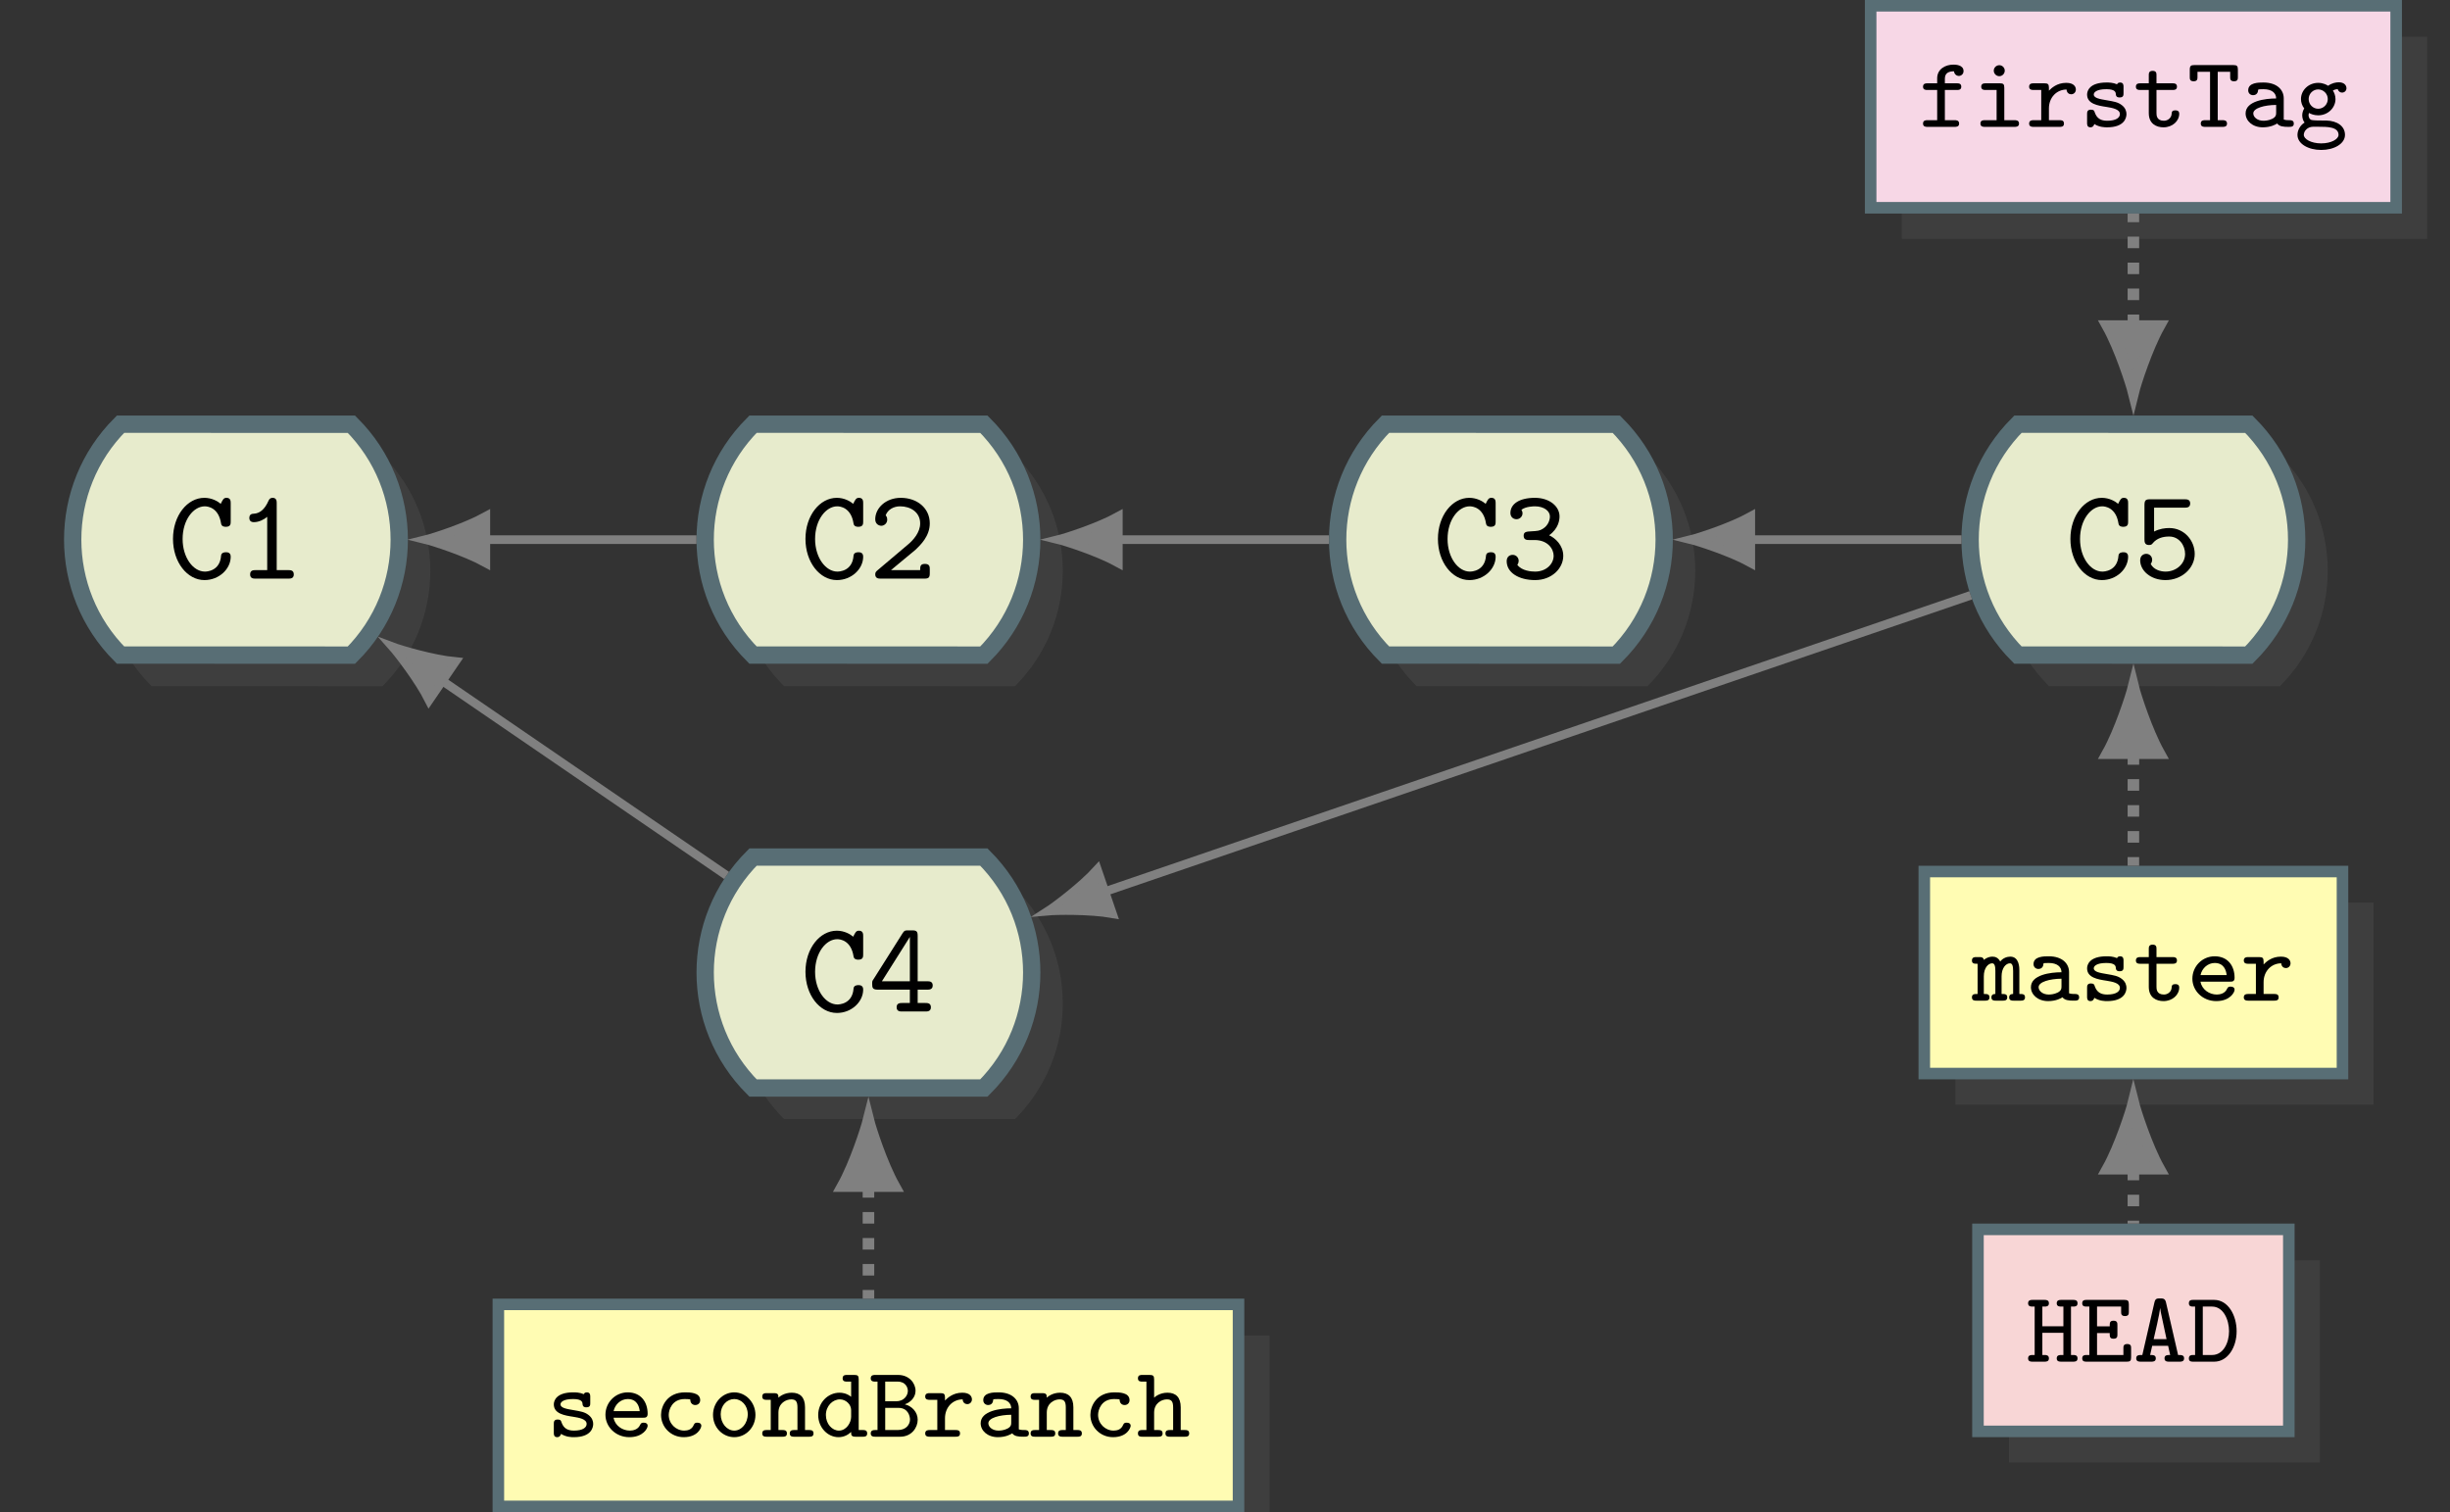 <?xml version="1.0" encoding="UTF-8"?>
<svg xmlns="http://www.w3.org/2000/svg" xmlns:xlink="http://www.w3.org/1999/xlink" width="338.291pt" height="208.817pt" viewBox="0 0 338.291 208.817" version="1.1">
<rect x="0" y="0" width="338.291" height="208.817" fill="#333333" stroke="none"/>
<defs>
<g>
<symbol overflow="visible" id="glyph0-0">
<path style="stroke:none;" d=""/>
</symbol>
<symbol overflow="visible" id="glyph0-1">
<path style="stroke:none;" d="M 8.688 -3.031 C 8.688 -3.641 8.203 -3.641 8.016 -3.641 C 7.922 -3.641 7.391 -3.641 7.359 -3.172 C 7.203 -1 5.328 -0.969 5.125 -0.969 C 3.516 -0.969 2.047 -2.891 2.047 -5.469 C 2.047 -8.141 3.562 -9.984 5.109 -9.984 C 5.5 -9.984 7.016 -9.828 7.359 -7.609 C 7.422 -7.156 7.875 -7.156 8.016 -7.156 C 8.688 -7.156 8.688 -7.562 8.688 -7.906 L 8.688 -10.406 C 8.688 -10.672 8.688 -11.156 8.109 -11.156 C 7.719 -11.156 7.609 -10.938 7.312 -10.328 C 6.906 -10.672 6.094 -11.156 5.047 -11.156 C 2.703 -11.156 0.719 -8.719 0.719 -5.484 C 0.719 -2.266 2.688 0.203 5.062 0.203 C 7.078 0.203 8.688 -1.328 8.688 -3.031 Z M 8.688 -3.031 "/>
</symbol>
<symbol overflow="visible" id="glyph0-2">
<path style="stroke:none;" d="M 7.984 -0.578 C 7.984 -1.172 7.516 -1.172 7.234 -1.172 L 5.625 -1.172 L 5.625 -10.406 C 5.625 -10.672 5.625 -11.156 5.062 -11.156 C 4.75 -11.156 4.609 -11 4.5 -10.766 C 3.953 -9.5 3.234 -9.016 2.516 -8.969 C 2.234 -8.953 1.844 -8.922 1.844 -8.375 C 1.844 -8.016 2.047 -7.797 2.469 -7.797 C 3.188 -7.797 3.891 -8.172 4.312 -8.531 L 4.312 -1.172 L 2.703 -1.172 C 2.422 -1.172 1.953 -1.172 1.953 -0.578 C 1.953 0 2.438 0 2.703 0 L 7.234 0 C 7.5 0 7.984 0 7.984 -0.578 Z M 7.984 -0.578 "/>
</symbol>
<symbol overflow="visible" id="glyph0-3">
<path style="stroke:none;" d="M 8.469 -0.75 L 8.469 -1.281 C 8.469 -1.609 8.469 -2.031 7.797 -2.031 C 7.141 -2.031 7.141 -1.656 7.141 -1.172 L 3.109 -1.172 C 4.047 -1.984 6.062 -3.594 6.516 -4 C 7.172 -4.641 8.469 -5.844 8.469 -7.625 C 8.469 -9.766 6.688 -11.156 4.469 -11.156 C 2.375 -11.156 0.938 -9.719 0.938 -8.203 C 0.938 -7.484 1.5 -7.297 1.781 -7.297 C 2.141 -7.297 2.594 -7.609 2.594 -8.141 C 2.594 -8.516 2.453 -8.641 2.375 -8.734 C 2.672 -9.531 3.469 -9.984 4.375 -9.984 C 5.812 -9.984 7.141 -9.172 7.141 -7.625 C 7.141 -6.375 6.172 -5.297 5.453 -4.703 L 1.203 -1.109 C 1.062 -0.984 0.938 -0.859 0.938 -0.594 C 0.938 0 1.422 0 1.703 0 L 7.719 0 C 8.312 0 8.469 -0.141 8.469 -0.75 Z M 8.469 -0.75 "/>
</symbol>
<symbol overflow="visible" id="glyph0-4">
<path style="stroke:none;" d="M 8.609 -3.141 C 8.609 -4.609 7.5 -5.609 6.656 -5.984 C 7.969 -6.922 8.094 -8.109 8.094 -8.594 C 8.094 -9.969 6.719 -11.156 4.703 -11.156 C 2.5 -11.156 1.312 -10.281 1.312 -9.062 C 1.312 -8.516 1.703 -8.203 2.156 -8.203 C 2.594 -8.203 2.984 -8.562 2.984 -9.016 C 2.984 -9.188 2.922 -9.375 2.828 -9.5 C 3.422 -9.984 4.594 -9.984 4.703 -9.984 C 5.953 -9.984 6.766 -9.328 6.766 -8.594 C 6.766 -8.094 6.531 -7.359 5.828 -6.906 C 5.359 -6.594 5.047 -6.578 4.203 -6.531 C 3.5 -6.5 3.141 -6.453 3.141 -5.922 C 3.141 -5.328 3.625 -5.328 3.891 -5.328 L 4.641 -5.328 C 6.5 -5.328 7.281 -4.078 7.281 -3.156 C 7.281 -2.031 6.266 -0.969 4.719 -0.969 C 4.25 -0.969 2.891 -1.047 2.266 -1.906 L 2.297 -1.953 C 2.406 -2.109 2.406 -2.156 2.438 -2.328 C 2.438 -2.328 2.453 -2.391 2.453 -2.453 C 2.453 -2.906 2.094 -3.281 1.625 -3.281 C 1.203 -3.281 0.797 -3.016 0.797 -2.406 C 0.797 -0.828 2.469 0.203 4.719 0.203 C 7.047 0.203 8.609 -1.438 8.609 -3.141 Z M 8.609 -3.141 "/>
</symbol>
<symbol overflow="visible" id="glyph0-5">
<path style="stroke:none;" d="M 8.875 -3.594 C 8.875 -4.172 8.391 -4.172 8.125 -4.172 L 6.797 -4.172 L 6.797 -10.438 C 6.797 -11.047 6.656 -11.203 6.031 -11.203 L 5.5 -11.203 C 5.062 -11.203 4.953 -11.188 4.719 -10.812 L 0.688 -4.438 C 0.516 -4.203 0.516 -4.156 0.516 -3.781 C 0.516 -3.266 0.594 -3.016 1.281 -3.016 L 5.719 -3.016 L 5.719 -1.172 L 4.641 -1.172 C 4.391 -1.172 3.891 -1.172 3.891 -0.594 C 3.891 0 4.375 0 4.641 0 L 7.875 0 C 8.125 0 8.625 0 8.625 -0.578 C 8.625 -1.172 8.141 -1.172 7.875 -1.172 L 6.797 -1.172 L 6.797 -3.016 L 8.125 -3.016 C 8.375 -3.016 8.875 -3.016 8.875 -3.594 Z M 5.719 -4.172 L 1.859 -4.172 L 5.719 -10.297 Z M 5.719 -4.172 "/>
</symbol>
<symbol overflow="visible" id="glyph0-6">
<path style="stroke:none;" d="M 8.469 -3.406 C 8.469 -5.234 7.047 -6.984 4.953 -6.984 C 4.359 -6.984 3.625 -6.891 2.859 -6.5 L 2.859 -9.797 L 7.078 -9.797 C 7.344 -9.797 7.844 -9.797 7.844 -10.375 C 7.844 -10.953 7.359 -10.953 7.078 -10.953 L 2.297 -10.953 C 1.688 -10.953 1.531 -10.812 1.531 -10.141 L 1.531 -5.469 C 1.531 -5.109 1.531 -4.641 2.156 -4.641 C 2.469 -4.641 2.562 -4.734 2.703 -4.922 C 3.25 -5.562 4.047 -5.812 4.938 -5.812 C 6.344 -5.812 7.141 -4.562 7.141 -3.406 C 7.141 -2.031 5.906 -0.969 4.438 -0.969 C 3.719 -0.969 2.781 -1.25 2.391 -2.031 L 2.406 -2.047 C 2.531 -2.219 2.547 -2.266 2.578 -2.469 C 2.578 -2.469 2.594 -2.531 2.594 -2.594 C 2.594 -3.062 2.234 -3.422 1.781 -3.422 C 1.438 -3.422 0.938 -3.203 0.938 -2.531 C 0.938 -1.078 2.406 0.203 4.438 0.203 C 6.672 0.203 8.469 -1.422 8.469 -3.406 Z M 8.469 -3.406 "/>
</symbol>
<symbol overflow="visible" id="glyph1-0">
<path style="stroke:none;" d=""/>
</symbol>
<symbol overflow="visible" id="glyph1-1">
<path style="stroke:none;" d="M 6.453 -1.766 C 6.453 -2.094 6.344 -2.594 5.812 -3 C 5.266 -3.422 4.719 -3.5 3.734 -3.672 C 2.797 -3.828 1.938 -3.969 1.938 -4.469 C 1.938 -4.75 2.281 -5.203 3.672 -5.203 C 4.922 -5.203 4.969 -4.766 4.984 -4.5 C 5.016 -4.062 5.359 -4.062 5.516 -4.062 C 6.047 -4.062 6.047 -4.391 6.047 -4.656 L 6.047 -5.531 C 6.047 -5.734 6.047 -6.125 5.578 -6.125 C 5.266 -6.125 5.188 -5.953 5.156 -5.875 C 4.578 -6.125 4.016 -6.125 3.703 -6.125 C 1.328 -6.125 1.016 -4.953 1.016 -4.469 C 1.016 -3.172 2.484 -2.938 3.719 -2.75 C 4.469 -2.625 5.547 -2.453 5.547 -1.766 C 5.547 -1.266 5.016 -0.844 3.797 -0.844 C 2.938 -0.844 2.375 -1.141 2.078 -1.984 C 2.016 -2.203 1.953 -2.375 1.547 -2.375 C 1.016 -2.375 1.016 -2.016 1.016 -1.766 L 1.016 -0.531 C 1.016 -0.328 1.016 0.062 1.484 0.062 C 1.625 0.062 1.875 0.031 2.016 -0.391 C 2.719 0.062 3.5 0.062 3.781 0.062 C 6.156 0.062 6.453 -1.234 6.453 -1.766 Z M 6.453 -1.766 "/>
</symbol>
<symbol overflow="visible" id="glyph1-2">
<path style="stroke:none;" d="M 6.562 -1.5 C 6.562 -1.812 6.328 -1.938 6.031 -1.938 C 5.797 -1.938 5.656 -1.922 5.516 -1.625 C 5.234 -0.984 4.547 -0.844 4.109 -0.844 C 3.078 -0.844 2.062 -1.516 1.844 -2.625 L 5.953 -2.625 C 6.219 -2.625 6.562 -2.625 6.562 -3.156 C 6.562 -4.828 5.609 -6.125 3.812 -6.125 C 2.094 -6.125 0.734 -4.734 0.734 -3.031 C 0.734 -1.375 2.141 0.062 4.031 0.062 C 5.938 0.062 6.562 -1.156 6.562 -1.5 Z M 5.469 -3.531 L 1.859 -3.531 C 2.062 -4.5 2.891 -5.203 3.812 -5.203 C 5.062 -5.203 5.391 -4.234 5.469 -3.531 Z M 5.469 -3.531 "/>
</symbol>
<symbol overflow="visible" id="glyph1-3">
<path style="stroke:none;" d="M 6.562 -1.5 C 6.562 -1.812 6.328 -1.938 6.031 -1.938 C 5.828 -1.938 5.641 -1.938 5.516 -1.625 C 5.266 -1 4.703 -0.844 4.203 -0.844 C 3.047 -0.844 2.062 -1.797 2.062 -3.016 C 2.062 -3.719 2.516 -5.203 4.281 -5.203 C 4.688 -5.203 4.922 -5.172 5 -5.156 C 5.031 -5.156 5.047 -5.141 5.047 -5.016 C 5.078 -4.609 5.375 -4.375 5.719 -4.375 C 6.141 -4.375 6.406 -4.672 6.406 -5.047 C 6.406 -6.125 4.953 -6.125 4.312 -6.125 C 1.828 -6.125 1 -4.203 1 -3.016 C 1 -1.344 2.344 0.062 4.125 0.062 C 6.109 0.062 6.562 -1.266 6.562 -1.5 Z M 6.562 -1.5 "/>
</symbol>
<symbol overflow="visible" id="glyph1-4">
<path style="stroke:none;" d="M 6.625 -3.016 C 6.625 -4.719 5.312 -6.125 3.703 -6.125 C 2.078 -6.125 0.766 -4.719 0.766 -3.016 C 0.766 -1.266 2.109 0.062 3.703 0.062 C 5.281 0.062 6.625 -1.266 6.625 -3.016 Z M 5.562 -3.109 C 5.562 -1.844 4.703 -0.844 3.703 -0.844 C 2.688 -0.844 1.828 -1.844 1.828 -3.109 C 1.828 -4.328 2.703 -5.203 3.703 -5.203 C 4.688 -5.203 5.562 -4.328 5.562 -3.109 Z M 5.562 -3.109 "/>
</symbol>
<symbol overflow="visible" id="glyph1-5">
<path style="stroke:none;" d="M 7.234 -0.453 C 7.234 -0.922 6.859 -0.922 6.641 -0.922 L 6.062 -0.922 L 6.062 -4.062 C 6.062 -5.453 5.375 -6.078 4.234 -6.078 C 3.188 -6.078 2.531 -5.531 2.391 -5.391 C 2.391 -5.797 2.344 -6.016 1.781 -6.016 L 0.75 -6.016 C 0.531 -6.016 0.156 -6.016 0.156 -5.547 C 0.156 -5.094 0.531 -5.094 0.75 -5.094 L 1.328 -5.094 L 1.328 -0.922 L 0.75 -0.922 C 0.531 -0.922 0.156 -0.922 0.156 -0.453 C 0.156 0 0.531 0 0.75 0 L 2.953 0 C 3.188 0 3.562 0 3.562 -0.453 C 3.562 -0.922 3.188 -0.922 2.953 -0.922 L 2.391 -0.922 L 2.391 -3.328 C 2.391 -4.656 3.453 -5.156 4.156 -5.156 C 4.797 -5.156 5.016 -4.859 5.016 -4.031 L 5.016 -0.922 L 4.547 -0.922 C 4.344 -0.922 3.953 -0.922 3.953 -0.453 C 3.953 0 4.344 0 4.547 0 L 6.641 0 C 6.859 0 7.234 0 7.234 -0.453 Z M 7.234 -0.453 "/>
</symbol>
<symbol overflow="visible" id="glyph1-6">
<path style="stroke:none;" d="M 7.234 -0.453 C 7.234 -0.922 6.859 -0.922 6.641 -0.922 L 6.062 -0.922 L 6.062 -7.922 C 6.062 -8.406 5.938 -8.531 5.469 -8.531 L 4.438 -8.531 C 4.219 -8.531 3.844 -8.531 3.844 -8.062 C 3.844 -7.609 4.219 -7.609 4.438 -7.609 L 5.016 -7.609 L 5.016 -5.516 C 4.375 -6.016 3.781 -6.078 3.406 -6.078 C 1.859 -6.078 0.469 -4.766 0.469 -3 C 0.469 -1.297 1.75 0.062 3.281 0.062 C 4.016 0.062 4.609 -0.266 5.016 -0.656 C 5.016 -0.266 5.016 0 5.609 0 L 6.641 0 C 6.859 0 7.234 0 7.234 -0.453 Z M 5.016 -2.75 C 5.016 -1.953 4.375 -0.844 3.328 -0.844 C 2.391 -0.844 1.531 -1.766 1.531 -3 C 1.531 -4.234 2.453 -5.156 3.469 -5.156 C 4.297 -5.156 5.016 -4.453 5.016 -3.688 Z M 5.016 -2.75 "/>
</symbol>
<symbol overflow="visible" id="glyph1-7">
<path style="stroke:none;" d="M 6.797 -2.344 C 6.797 -3.391 6.016 -4.234 5.016 -4.469 C 5.859 -4.766 6.5 -5.469 6.5 -6.344 C 6.5 -7.391 5.625 -8.531 4.094 -8.531 L 0.922 -8.531 C 0.719 -8.531 0.312 -8.531 0.312 -8.062 C 0.312 -7.609 0.719 -7.609 0.922 -7.609 L 1.25 -7.609 L 1.25 -0.922 L 0.922 -0.922 C 0.719 -0.922 0.312 -0.922 0.312 -0.453 C 0.312 0 0.719 0 0.922 0 L 4.375 0 C 5.953 0 6.797 -1.25 6.797 -2.344 Z M 5.438 -6.328 C 5.438 -5.719 4.938 -4.891 3.797 -4.891 L 2.312 -4.891 L 2.312 -7.609 L 4.031 -7.609 C 5.172 -7.609 5.438 -6.734 5.438 -6.328 Z M 5.734 -2.375 C 5.734 -1.75 5.266 -0.922 4.047 -0.922 L 2.312 -0.922 L 2.312 -3.984 L 4.125 -3.984 C 5.547 -3.984 5.734 -2.734 5.734 -2.375 Z M 5.734 -2.375 "/>
</symbol>
<symbol overflow="visible" id="glyph1-8">
<path style="stroke:none;" d="M 6.875 -5.156 C 6.875 -5.516 6.625 -6.078 5.547 -6.078 C 4.25 -6.078 3.5 -5.344 3.156 -5 L 3.156 -5.406 C 3.156 -5.891 3.016 -6.016 2.547 -6.016 L 1.031 -6.016 C 0.844 -6.016 0.422 -6.016 0.422 -5.547 C 0.422 -5.094 0.844 -5.094 1.031 -5.094 L 2.094 -5.094 L 2.094 -0.922 L 1.031 -0.922 C 0.844 -0.922 0.422 -0.922 0.422 -0.453 C 0.422 0 0.844 0 1.031 0 L 4.625 0 C 4.859 0 5.234 0 5.234 -0.453 C 5.234 -0.922 4.859 -0.922 4.625 -0.922 L 3.156 -0.922 L 3.156 -2.547 C 3.156 -4.078 4.234 -5.156 5.594 -5.156 C 5.625 -4.625 6.016 -4.5 6.234 -4.5 C 6.578 -4.5 6.875 -4.766 6.875 -5.156 Z M 6.875 -5.156 "/>
</symbol>
<symbol overflow="visible" id="glyph1-9">
<path style="stroke:none;" d="M 7.328 -0.453 C 7.328 -0.922 6.938 -0.922 6.734 -0.922 C 6.203 -0.922 6.078 -0.969 5.938 -1.016 L 5.938 -3.938 C 5.938 -5.094 5.031 -6.125 3.125 -6.125 C 2.469 -6.125 1.031 -6.125 1.031 -5.047 C 1.031 -4.672 1.297 -4.375 1.719 -4.375 C 1.984 -4.375 2.359 -4.531 2.391 -5.031 C 2.391 -5.156 2.406 -5.156 2.578 -5.188 C 2.734 -5.203 2.969 -5.203 3.141 -5.203 C 4.281 -5.203 4.891 -4.688 4.891 -3.922 C 3.391 -3.922 0.672 -3.578 0.672 -1.859 C 0.672 -0.828 1.625 0.062 3.047 0.062 C 4.156 0.062 4.859 -0.344 5.031 -0.469 C 5.328 -0.047 5.922 0 6.578 0 C 6.969 0 7.328 0 7.328 -0.453 Z M 4.891 -2 C 4.891 -1.703 4.891 -1.375 4.344 -1.109 C 3.844 -0.859 3.312 -0.844 3.125 -0.844 C 2.297 -0.844 1.734 -1.344 1.734 -1.859 C 1.734 -2.594 3.266 -3.016 4.891 -3.031 Z M 4.891 -2 "/>
</symbol>
<symbol overflow="visible" id="glyph1-10">
<path style="stroke:none;" d="M 7.234 -0.453 C 7.234 -0.922 6.859 -0.922 6.641 -0.922 L 6.062 -0.922 L 6.062 -4.062 C 6.062 -5.453 5.375 -6.078 4.234 -6.078 C 3.188 -6.078 2.531 -5.531 2.391 -5.391 L 2.391 -7.922 C 2.391 -8.406 2.25 -8.531 1.781 -8.531 L 0.75 -8.531 C 0.531 -8.531 0.156 -8.531 0.156 -8.062 C 0.156 -7.609 0.531 -7.609 0.75 -7.609 L 1.328 -7.609 L 1.328 -0.922 L 0.75 -0.922 C 0.531 -0.922 0.156 -0.922 0.156 -0.453 C 0.156 0 0.531 0 0.75 0 L 2.953 0 C 3.188 0 3.562 0 3.562 -0.453 C 3.562 -0.922 3.188 -0.922 2.953 -0.922 L 2.391 -0.922 L 2.391 -3.328 C 2.391 -4.656 3.453 -5.156 4.156 -5.156 C 4.797 -5.156 5.016 -4.859 5.016 -4.031 L 5.016 -0.922 L 4.547 -0.922 C 4.344 -0.922 3.953 -0.922 3.953 -0.453 C 3.953 0 4.344 0 4.547 0 L 6.641 0 C 6.859 0 7.234 0 7.234 -0.453 Z M 7.234 -0.453 "/>
</symbol>
<symbol overflow="visible" id="glyph1-11">
<path style="stroke:none;" d="M 7.266 -0.453 C 7.266 -0.922 6.938 -0.922 6.484 -0.922 L 6.484 -4.203 C 6.484 -4.516 6.484 -6.078 5.234 -6.078 C 4.766 -6.078 4.203 -5.875 3.844 -5.406 C 3.578 -5.906 3.188 -6.078 2.781 -6.078 C 2.484 -6.078 2.016 -6 1.594 -5.625 C 1.5 -6.016 1.188 -6.016 0.984 -6.016 L 0.531 -6.016 C 0.328 -6.016 -0.062 -6.016 -0.062 -5.547 C -0.062 -5.094 0.266 -5.094 0.719 -5.094 L 0.719 -0.922 C 0.266 -0.922 -0.062 -0.922 -0.062 -0.453 C -0.062 0 0.328 0 0.531 0 L 1.766 0 C 1.969 0 2.359 0 2.359 -0.453 C 2.359 -0.922 2.016 -0.922 1.578 -0.922 L 1.578 -3.359 C 1.578 -4.516 2.172 -5.156 2.734 -5.156 C 3.031 -5.156 3.172 -4.844 3.172 -4.125 L 3.172 -0.922 C 3.031 -0.922 2.625 -0.922 2.625 -0.453 C 2.625 0 3.016 0 3.219 0 L 4.219 0 C 4.422 0 4.812 0 4.812 -0.453 C 4.812 -0.922 4.484 -0.922 4.031 -0.922 L 4.031 -3.359 C 4.031 -4.516 4.625 -5.156 5.188 -5.156 C 5.484 -5.156 5.625 -4.844 5.625 -4.125 L 5.625 -0.922 C 5.484 -0.922 5.078 -0.922 5.078 -0.453 C 5.078 0 5.469 0 5.672 0 L 6.672 0 C 6.875 0 7.266 0 7.266 -0.453 Z M 7.266 -0.453 "/>
</symbol>
<symbol overflow="visible" id="glyph1-12">
<path style="stroke:none;" d="M 6.328 -1.812 C 6.328 -2.281 5.938 -2.281 5.797 -2.281 C 5.438 -2.281 5.281 -2.156 5.281 -1.797 C 5.25 -1.234 4.75 -0.844 4.219 -0.844 C 3.188 -0.844 3.188 -1.625 3.188 -1.938 L 3.188 -5.094 L 5.406 -5.094 C 5.625 -5.094 6.016 -5.094 6.016 -5.547 C 6.016 -6.016 5.625 -6.016 5.406 -6.016 L 3.188 -6.016 L 3.188 -7.125 C 3.188 -7.391 3.188 -7.734 2.656 -7.734 C 2.125 -7.734 2.125 -7.375 2.125 -7.125 L 2.125 -6.016 L 0.969 -6.016 C 0.75 -6.016 0.344 -6.016 0.344 -5.547 C 0.344 -5.094 0.734 -5.094 0.953 -5.094 L 2.125 -5.094 L 2.125 -1.906 C 2.125 -0.406 3.188 0.062 4.156 0.062 C 5.406 0.062 6.328 -0.812 6.328 -1.812 Z M 6.328 -1.812 "/>
</symbol>
<symbol overflow="visible" id="glyph1-13">
<path style="stroke:none;" d="M 7.109 -0.453 C 7.109 -0.922 6.719 -0.922 6.5 -0.922 L 6.203 -0.922 L 6.203 -7.609 L 6.5 -7.609 C 6.719 -7.609 7.109 -7.609 7.109 -8.062 C 7.109 -8.531 6.719 -8.531 6.5 -8.531 L 4.859 -8.531 C 4.641 -8.531 4.234 -8.531 4.234 -8.062 C 4.234 -7.609 4.641 -7.609 4.859 -7.609 L 5.156 -7.609 L 5.156 -4.891 L 2.25 -4.891 L 2.25 -7.609 L 2.547 -7.609 C 2.75 -7.609 3.156 -7.609 3.156 -8.062 C 3.156 -8.531 2.75 -8.531 2.547 -8.531 L 0.891 -8.531 C 0.688 -8.531 0.281 -8.531 0.281 -8.062 C 0.281 -7.609 0.688 -7.609 0.891 -7.609 L 1.188 -7.609 L 1.188 -0.922 L 0.891 -0.922 C 0.688 -0.922 0.281 -0.922 0.281 -0.453 C 0.281 0 0.688 0 0.891 0 L 2.547 0 C 2.75 0 3.156 0 3.156 -0.453 C 3.156 -0.922 2.75 -0.922 2.547 -0.922 L 2.25 -0.922 L 2.25 -3.984 L 5.156 -3.984 L 5.156 -0.922 L 4.859 -0.922 C 4.641 -0.922 4.234 -0.922 4.234 -0.453 C 4.234 0 4.641 0 4.859 0 L 6.5 0 C 6.719 0 7.109 0 7.109 -0.453 Z M 7.109 -0.453 "/>
</symbol>
<symbol overflow="visible" id="glyph1-14">
<path style="stroke:none;" d="M 7.094 -0.594 L 7.094 -1.844 C 7.094 -2.109 7.094 -2.438 6.562 -2.438 C 6.031 -2.438 6.031 -2.109 6.031 -1.844 L 6.031 -0.922 L 2.391 -0.922 L 2.391 -3.953 L 4.141 -3.953 C 4.141 -3.453 4.141 -3.172 4.672 -3.172 C 5.203 -3.172 5.203 -3.5 5.203 -3.766 L 5.203 -5.047 C 5.203 -5.312 5.203 -5.656 4.672 -5.656 C 4.141 -5.656 4.141 -5.375 4.141 -4.875 L 2.391 -4.875 L 2.391 -7.609 L 5.719 -7.609 L 5.719 -6.891 C 5.719 -6.625 5.719 -6.297 6.25 -6.297 C 6.781 -6.297 6.781 -6.625 6.781 -6.891 L 6.781 -7.922 C 6.781 -8.406 6.641 -8.531 6.188 -8.531 L 0.953 -8.531 C 0.719 -8.531 0.344 -8.531 0.344 -8.062 C 0.344 -7.609 0.719 -7.609 0.953 -7.609 L 1.328 -7.609 L 1.328 -0.922 L 0.953 -0.922 C 0.719 -0.922 0.344 -0.922 0.344 -0.453 C 0.344 0 0.719 0 0.953 0 L 6.484 0 C 6.953 0 7.094 -0.109 7.094 -0.594 Z M 7.094 -0.594 "/>
</symbol>
<symbol overflow="visible" id="glyph1-15">
<path style="stroke:none;" d="M 7 -0.453 C 7 -0.922 6.641 -0.922 6.172 -0.922 L 4.5 -8.188 C 4.375 -8.734 4.078 -8.734 3.703 -8.734 C 3.266 -8.734 3.031 -8.734 2.906 -8.188 L 1.234 -0.922 C 0.75 -0.922 0.391 -0.922 0.391 -0.453 C 0.391 0 0.812 0 1 0 L 2.484 0 C 2.672 0 3.094 0 3.094 -0.453 C 3.094 -0.922 2.719 -0.922 2.312 -0.922 L 2.594 -2.188 L 4.797 -2.188 L 5.078 -0.922 C 4.672 -0.922 4.297 -0.922 4.297 -0.453 C 4.297 0 4.719 0 4.906 0 L 6.391 0 C 6.578 0 7 0 7 -0.453 Z M 4.578 -3.109 L 2.797 -3.109 C 2.938 -3.641 3.641 -6.75 3.688 -7.375 L 3.703 -7.375 C 3.719 -7.078 3.812 -6.719 3.891 -6.328 Z M 4.578 -3.109 "/>
</symbol>
<symbol overflow="visible" id="glyph1-16">
<path style="stroke:none;" d="M 6.844 -4.203 C 6.844 -6.422 5.656 -8.531 3.75 -8.531 L 0.844 -8.531 C 0.609 -8.531 0.25 -8.531 0.25 -8.062 C 0.25 -7.609 0.625 -7.609 0.844 -7.609 L 1.109 -7.609 L 1.109 -0.922 L 0.844 -0.922 C 0.625 -0.922 0.25 -0.922 0.25 -0.453 C 0.25 0 0.609 0 0.844 0 L 3.75 0 C 5.609 0 6.844 -1.969 6.844 -4.203 Z M 5.797 -4.203 C 5.797 -2.594 5 -0.922 3.453 -0.922 L 2.172 -0.922 L 2.172 -7.609 L 3.453 -7.609 C 5.016 -7.609 5.797 -5.797 5.797 -4.203 Z M 5.797 -4.203 "/>
</symbol>
<symbol overflow="visible" id="glyph1-17">
<path style="stroke:none;" d="M 6.188 -7.703 C 6.188 -8.594 5.016 -8.594 4.781 -8.594 C 3.719 -8.594 2.547 -8.016 2.547 -6.703 L 2.547 -6.016 L 1.219 -6.016 C 1 -6.016 0.594 -6.016 0.594 -5.547 C 0.594 -5.094 0.984 -5.094 1.203 -5.094 L 2.547 -5.094 L 2.547 -0.922 L 1.203 -0.922 C 1 -0.922 0.594 -0.922 0.594 -0.453 C 0.594 0 1 0 1.203 0 L 4.969 0 C 5.156 0 5.578 0 5.578 -0.453 C 5.578 -0.922 5.156 -0.922 4.969 -0.922 L 3.609 -0.922 L 3.609 -5.094 L 5.281 -5.094 C 5.484 -5.094 5.875 -5.094 5.875 -5.547 C 5.875 -6.016 5.484 -6.016 5.281 -6.016 L 3.609 -6.016 L 3.609 -6.656 C 3.609 -7.531 4.281 -7.672 4.875 -7.672 C 4.906 -7.234 5.281 -7.031 5.531 -7.031 C 5.812 -7.031 6.188 -7.25 6.188 -7.703 Z M 6.188 -7.703 "/>
</symbol>
<symbol overflow="visible" id="glyph1-18">
<path style="stroke:none;" d="M 6.438 -0.453 C 6.438 -0.922 6.016 -0.922 5.812 -0.922 L 4.406 -0.922 L 4.406 -5.406 C 4.406 -5.891 4.266 -6.016 3.812 -6.016 L 1.828 -6.016 C 1.625 -6.016 1.219 -6.016 1.219 -5.547 C 1.219 -5.094 1.625 -5.094 1.828 -5.094 L 3.344 -5.094 L 3.344 -0.922 L 1.719 -0.922 C 1.5 -0.922 1.109 -0.922 1.109 -0.453 C 1.109 0 1.516 0 1.719 0 L 5.812 0 C 6.016 0 6.438 0 6.438 -0.453 Z M 4.469 -7.766 C 4.469 -8.172 4.125 -8.516 3.719 -8.516 C 3.297 -8.516 2.953 -8.172 2.953 -7.766 C 2.953 -7.344 3.297 -7 3.719 -7 C 4.125 -7 4.469 -7.344 4.469 -7.766 Z M 4.469 -7.766 "/>
</symbol>
<symbol overflow="visible" id="glyph1-19">
<path style="stroke:none;" d="M 7.016 -6.891 L 7.016 -7.922 C 7.016 -8.406 6.875 -8.531 6.422 -8.531 L 0.984 -8.531 C 0.562 -8.531 0.375 -8.438 0.375 -7.922 L 0.375 -6.891 C 0.375 -6.625 0.375 -6.297 0.906 -6.297 C 1.438 -6.297 1.438 -6.625 1.438 -6.891 L 1.438 -7.609 L 3.172 -7.609 L 3.172 -0.922 L 2.5 -0.922 C 2.281 -0.922 1.891 -0.922 1.891 -0.453 C 1.891 0 2.297 0 2.5 0 L 4.891 0 C 5.109 0 5.516 0 5.516 -0.453 C 5.516 -0.922 5.094 -0.922 4.891 -0.922 L 4.234 -0.922 L 4.234 -7.609 L 5.953 -7.609 L 5.953 -6.891 C 5.953 -6.625 5.953 -6.297 6.484 -6.297 C 7.016 -6.297 7.016 -6.625 7.016 -6.891 Z M 7.016 -6.891 "/>
</symbol>
<symbol overflow="visible" id="glyph1-20">
<path style="stroke:none;" d="M 7.188 -5.328 C 7.188 -5.766 6.844 -6.156 6.125 -6.156 C 5.75 -6.156 5.156 -6.047 4.656 -5.672 C 4.531 -5.766 4 -6.078 3.297 -6.078 C 1.938 -6.078 0.906 -5.047 0.906 -3.844 C 0.906 -3.391 1.062 -2.906 1.359 -2.547 C 1.234 -2.359 1.078 -1.984 1.078 -1.594 C 1.078 -1.188 1.234 -0.797 1.406 -0.594 C 0.828 -0.25 0.422 0.438 0.422 1.109 C 0.422 2.344 1.922 3.188 3.703 3.188 C 5.469 3.188 6.984 2.344 6.984 1.109 C 6.984 -0.094 5.922 -0.828 4.422 -0.875 C 4 -0.891 2.969 -0.859 2.562 -0.922 C 1.953 -0.922 1.953 -1.594 1.953 -1.594 C 1.953 -1.766 2 -1.859 2.016 -1.922 C 2.266 -1.781 2.719 -1.594 3.281 -1.594 C 4.625 -1.594 5.672 -2.625 5.672 -3.844 C 5.672 -4.328 5.484 -4.766 5.312 -5.016 C 5.594 -5.172 5.75 -5.188 5.984 -5.219 C 6.062 -4.891 6.328 -4.734 6.578 -4.734 C 6.922 -4.734 7.188 -5 7.188 -5.328 Z M 4.609 -3.844 C 4.609 -3.109 4.016 -2.5 3.281 -2.5 C 2.578 -2.5 1.969 -3.078 1.969 -3.844 C 1.969 -4.594 2.578 -5.172 3.281 -5.172 C 4 -5.172 4.609 -4.578 4.609 -3.844 Z M 6.094 1.109 C 6.094 1.688 5.094 2.281 3.703 2.281 C 2.281 2.281 1.297 1.672 1.297 1.109 C 1.297 0.578 1.797 0 2.547 -0.016 L 3.312 -0.016 C 4.531 -0.016 6.094 -0.016 6.094 1.109 Z M 6.094 1.109 "/>
</symbol>
</g>
<clipPath id="clip1">
  <path d="M 238 24 L 338.289 24 L 338.289 125 L 238 125 Z M 238 24 "/>
</clipPath>
<clipPath id="clip2">
  <path d="M 73 184 L 176 184 L 176 208.816 L 73 208.816 Z M 73 184 "/>
</clipPath>
<clipPath id="clip3">
  <path d="M 68 180 L 172 180 L 172 208.816 L 68 208.816 Z M 68 180 "/>
</clipPath>
<clipPath id="clip4">
  <path d="M 68 179 L 172 179 L 172 208.816 L 68 208.816 Z M 68 179 "/>
</clipPath>
</defs>
<g id="surface1">
<path style=" stroke:none;fill-rule:nonzero;fill:rgb(50%,50%,50%);fill-opacity:0.15;" d="M 36.871 62.871 L 52.812 62.871 C 61.617 71.676 61.617 85.949 52.812 94.754 L 20.93 94.75 C 12.125 85.945 12.125 71.672 20.93 62.867 Z M 36.871 62.871 "/>
<path style="fill-rule:nonzero;fill:rgb(90.43%,92%,79.999%);fill-opacity:1;stroke-width:1.196;stroke-linecap:butt;stroke-linejoin:miter;stroke:rgb(34.511%,43.137%,45.882%);stroke-opacity:1;stroke-miterlimit:10;" d="M 11.87 7.969 L 19.841 7.969 C 24.243 3.569 24.243 -3.57 19.841 -7.972 L 3.899 -7.97 C -0.503 -3.568 -0.503 3.569 3.899 7.971 Z M 11.87 7.969 " transform="matrix(2,0,0,-2,8.842,74.521)"/>
<g style="fill:rgb(0%,0%,0%);fill-opacity:1;">
  <use xlink:href="#glyph0-1" x="23.168" y="79.901"/>
  <use xlink:href="#glyph0-2" x="32.583" y="79.901"/>
</g>
<path style=" stroke:none;fill-rule:nonzero;fill:rgb(50%,50%,50%);fill-opacity:0.15;" d="M 124.203 62.871 L 140.145 62.871 C 148.949 71.676 148.949 85.949 140.145 94.754 L 108.262 94.75 C 99.457 85.945 99.457 71.672 108.262 62.867 Z M 124.203 62.871 "/>
<path style="fill-rule:nonzero;fill:rgb(90.43%,92%,79.999%);fill-opacity:1;stroke-width:1.196;stroke-linecap:butt;stroke-linejoin:miter;stroke:rgb(34.511%,43.137%,45.882%);stroke-opacity:1;stroke-miterlimit:10;" d="M 55.536 7.969 L 63.507 7.969 C 67.909 3.569 67.909 -3.57 63.507 -7.972 L 47.565 -7.97 C 43.163 -3.568 43.163 3.569 47.565 7.971 Z M 55.536 7.969 " transform="matrix(2,0,0,-2,8.842,74.521)"/>
<g style="fill:rgb(0%,0%,0%);fill-opacity:1;">
  <use xlink:href="#glyph0-1" x="110.498" y="79.901"/>
  <use xlink:href="#glyph0-3" x="119.913" y="79.901"/>
</g>
<path style=" stroke:none;fill-rule:nonzero;fill:rgb(50%,50%,50%);fill-opacity:0.15;" d="M 211.535 62.871 L 227.477 62.871 C 236.277 71.676 236.277 85.949 227.477 94.754 L 195.594 94.75 C 186.789 85.945 186.789 71.672 195.594 62.867 Z M 211.535 62.871 "/>
<path style="fill-rule:nonzero;fill:rgb(90.43%,92%,79.999%);fill-opacity:1;stroke-width:1.196;stroke-linecap:butt;stroke-linejoin:miter;stroke:rgb(34.511%,43.137%,45.882%);stroke-opacity:1;stroke-miterlimit:10;" d="M 99.202 7.969 L 107.171 7.969 C 111.573 3.569 111.573 -3.57 107.171 -7.972 L 91.231 -7.97 C 86.829 -3.568 86.829 3.569 91.231 7.971 Z M 99.202 7.969 " transform="matrix(2,0,0,-2,8.842,74.521)"/>
<g style="fill:rgb(0%,0%,0%);fill-opacity:1;">
  <use xlink:href="#glyph0-1" x="197.828" y="79.901"/>
  <use xlink:href="#glyph0-4" x="207.243" y="79.901"/>
</g>
<path style="fill:none;stroke-width:0.598;stroke-linecap:butt;stroke-linejoin:miter;stroke:rgb(50%,50%,50%);stroke-opacity:1;stroke-miterlimit:10;" d="M 72.786 0.001 L 87.331 0.001 " transform="matrix(2,0,0,-2,8.842,74.521)"/>
<path style="fill-rule:nonzero;fill:rgb(50%,50%,50%);fill-opacity:1;stroke-width:0.598;stroke-linecap:butt;stroke-linejoin:miter;stroke:rgb(50%,50%,50%);stroke-opacity:1;stroke-miterlimit:10;" d="M 4.148 -0 C 3.638 0.125 1.4 0.836 -0.001 1.609 L -0.001 -1.61 C 1.4 -0.836 3.638 -0.125 4.148 -0 Z M 4.148 -0 " transform="matrix(-2,-0,-0,2,154.413,74.52)"/>
<path style=" stroke:none;fill-rule:nonzero;fill:rgb(50%,50%,50%);fill-opacity:0.15;" d="M 124.203 122.648 L 140.145 122.648 C 148.949 131.449 148.949 145.727 140.145 154.531 L 108.262 154.527 C 99.457 145.723 99.457 131.449 108.262 122.645 Z M 124.203 122.648 "/>
<path style="fill-rule:nonzero;fill:rgb(90.43%,92%,79.999%);fill-opacity:1;stroke-width:1.196;stroke-linecap:butt;stroke-linejoin:miter;stroke:rgb(34.511%,43.137%,45.882%);stroke-opacity:1;stroke-miterlimit:10;" d="M 55.536 -21.917 L 63.507 -21.917 C 67.909 -26.32 67.909 -33.458 63.507 -37.859 L 47.565 -37.859 C 43.163 -33.456 43.163 -26.32 47.565 -21.917 Z M 55.536 -21.917 " transform="matrix(2,0,0,-2,8.842,74.521)"/>
<g style="fill:rgb(0%,0%,0%);fill-opacity:1;">
  <use xlink:href="#glyph0-1" x="110.498" y="139.677"/>
  <use xlink:href="#glyph0-5" x="119.913" y="139.677"/>
</g>
<path style="fill:none;stroke-width:0.598;stroke-linecap:butt;stroke-linejoin:miter;stroke:rgb(50%,50%,50%);stroke-opacity:1;stroke-miterlimit:10;" d="M 29.12 0.001 L 43.665 0.001 " transform="matrix(2,0,0,-2,8.842,74.521)"/>
<path style="fill-rule:nonzero;fill:rgb(50%,50%,50%);fill-opacity:1;stroke-width:0.598;stroke-linecap:butt;stroke-linejoin:miter;stroke:rgb(50%,50%,50%);stroke-opacity:1;stroke-miterlimit:10;" d="M 4.148 -0 C 3.638 0.125 1.4 0.836 -0 1.609 L -0 -1.61 C 1.4 -0.836 3.638 -0.125 4.148 -0 Z M 4.148 -0 " transform="matrix(-2,-0,-0,2,67.081,74.52)"/>
<path style="fill:none;stroke-width:0.598;stroke-linecap:butt;stroke-linejoin:miter;stroke:rgb(50%,50%,50%);stroke-opacity:1;stroke-miterlimit:10;" d="M 26.114 -9.749 L 45.741 -23.185 " transform="matrix(2,0,0,-2,8.842,74.521)"/>
<path style="fill-rule:nonzero;fill:rgb(50%,50%,50%);fill-opacity:1;stroke-width:0.598;stroke-linecap:butt;stroke-linejoin:miter;stroke:rgb(50%,50%,50%);stroke-opacity:1;stroke-miterlimit:10;" d="M 4.147 -0.001 C 3.638 0.126 1.399 0.837 -0 1.61 L -0 -1.609 C 1.398 -0.836 3.637 -0.125 4.147 -0.001 Z M 4.147 -0.001 " transform="matrix(-1.654,-1.132,-1.132,1.654,61.069,94.02)"/>
<path style=" stroke:none;fill-rule:nonzero;fill:rgb(50%,50%,50%);fill-opacity:0.15;" d="M 298.863 62.871 L 314.805 62.871 C 323.609 71.676 323.609 85.949 314.805 94.754 L 282.922 94.75 C 274.121 85.945 274.121 71.672 282.922 62.867 Z M 298.863 62.871 "/>
<path style=" stroke:none;fill-rule:nonzero;fill:rgb(90.43%,92%,79.999%);fill-opacity:1;" d="M 294.574 58.582 L 310.516 58.582 C 319.32 67.383 319.32 81.66 310.516 90.465 L 278.633 90.461 C 269.828 81.656 269.828 67.383 278.633 58.578 Z M 294.574 58.582 "/>
<g clip-path="url(#clip1)" clip-rule="nonzero">
<path style="fill:none;stroke-width:1.196;stroke-linecap:butt;stroke-linejoin:miter;stroke:rgb(34.511%,43.137%,45.882%);stroke-opacity:1;stroke-miterlimit:10;" d="M 142.866 7.969 L 150.837 7.969 C 155.239 3.569 155.239 -3.57 150.837 -7.972 L 134.895 -7.97 C 130.493 -3.568 130.493 3.569 134.895 7.971 Z M 142.866 7.969 " transform="matrix(2,0,0,-2,8.842,74.521)"/>
</g>
<g style="fill:rgb(0%,0%,0%);fill-opacity:1;">
  <use xlink:href="#glyph0-1" x="285.158" y="79.901"/>
  <use xlink:href="#glyph0-6" x="294.573" y="79.901"/>
</g>
<path style="fill:none;stroke-width:0.598;stroke-linecap:butt;stroke-linejoin:miter;stroke:rgb(50%,50%,50%);stroke-opacity:1;stroke-miterlimit:10;" d="M 116.45 0.001 L 130.997 0.001 " transform="matrix(2,0,0,-2,8.842,74.521)"/>
<path style="fill-rule:nonzero;fill:rgb(50%,50%,50%);fill-opacity:1;stroke-width:0.598;stroke-linecap:butt;stroke-linejoin:miter;stroke:rgb(50%,50%,50%);stroke-opacity:1;stroke-miterlimit:10;" d="M 4.147 -0 C 3.637 0.125 1.399 0.836 0.001 1.609 L 0.001 -1.61 C 1.399 -0.836 3.637 -0.125 4.147 -0 Z M 4.147 -0 " transform="matrix(-2,-0,-0,2,241.744,74.52)"/>
<path style="fill:none;stroke-width:0.598;stroke-linecap:butt;stroke-linejoin:miter;stroke:rgb(50%,50%,50%);stroke-opacity:1;stroke-miterlimit:10;" d="M 71.858 -24.302 L 131.636 -3.843 " transform="matrix(2,0,0,-2,8.842,74.521)"/>
<path style="fill-rule:nonzero;fill:rgb(50%,50%,50%);fill-opacity:1;stroke-width:0.598;stroke-linecap:butt;stroke-linejoin:miter;stroke:rgb(50%,50%,50%);stroke-opacity:1;stroke-miterlimit:10;" d="M 4.147 0 C 3.637 0.125 1.399 0.836 -0.001 1.61 L 0.001 -1.609 C 1.4 -0.836 3.638 -0.125 4.147 0 Z M 4.147 0 " transform="matrix(-1.894,0.648,0.648,1.894,152.56,123.124)"/>
<g clip-path="url(#clip2)" clip-rule="nonzero">
<path style=" stroke:none;fill-rule:nonzero;fill:rgb(50%,50%,50%);fill-opacity:0.15;" d="M 73.102 212.312 L 175.301 212.312 L 175.301 184.414 L 73.102 184.414 Z M 73.102 212.312 "/>
</g>
<g clip-path="url(#clip3)" clip-rule="nonzero">
<path style=" stroke:none;fill-rule:nonzero;fill:rgb(100%,98.47%,70.001%);fill-opacity:1;" d="M 68.812 208.023 L 171.012 208.023 L 171.012 180.125 L 68.812 180.125 Z M 68.812 208.023 "/>
</g>
<g clip-path="url(#clip4)" clip-rule="nonzero">
<path style="fill:none;stroke-width:0.797;stroke-linecap:butt;stroke-linejoin:miter;stroke:rgb(34.511%,43.137%,45.882%);stroke-opacity:1;stroke-miterlimit:10;" d="M 29.985 -66.751 L 81.085 -66.751 L 81.085 -52.802 L 29.985 -52.802 Z M 29.985 -66.751 " transform="matrix(2,0,0,-2,8.842,74.521)"/>
</g>
<g style="fill:rgb(0%,0%,0%);fill-opacity:1;">
  <use xlink:href="#glyph1-1" x="75.454" y="198.397"/>
  <use xlink:href="#glyph1-2" x="82.864" y="198.397"/>
  <use xlink:href="#glyph1-3" x="90.275" y="198.397"/>
  <use xlink:href="#glyph1-4" x="97.685" y="198.397"/>
  <use xlink:href="#glyph1-5" x="105.095" y="198.397"/>
  <use xlink:href="#glyph1-6" x="112.506" y="198.397"/>
  <use xlink:href="#glyph1-7" x="119.916" y="198.397"/>
  <use xlink:href="#glyph1-8" x="127.327" y="198.397"/>
  <use xlink:href="#glyph1-9" x="134.737" y="198.397"/>
  <use xlink:href="#glyph1-5" x="142.147" y="198.397"/>
  <use xlink:href="#glyph1-3" x="149.558" y="198.397"/>
  <use xlink:href="#glyph1-10" x="156.968" y="198.397"/>
</g>
<path style="fill:none;stroke-width:0.797;stroke-linecap:butt;stroke-linejoin:miter;stroke:rgb(50%,50%,50%);stroke-opacity:1;stroke-dasharray:0.797,0.996;stroke-miterlimit:10;" d="M 55.536 -44.634 L 55.536 -52.404 " transform="matrix(2,0,0,-2,8.842,74.521)"/>
<path style="fill-rule:nonzero;fill:rgb(50%,50%,50%);fill-opacity:1;stroke-width:0.797;stroke-linecap:butt;stroke-linejoin:miter;stroke:rgb(50%,50%,50%);stroke-opacity:1;stroke-miterlimit:10;" d="M 4.533 0 C 3.977 0.139 1.529 0.92 0 1.773 L 0 -1.773 C 1.529 -0.92 3.977 -0.139 4.533 0 Z M 4.533 0 " transform="matrix(0,-2,-2,-0,119.914,163.789)"/>
<path style=" stroke:none;fill-rule:nonzero;fill:rgb(50%,50%,50%);fill-opacity:0.15;" d="M 269.996 152.535 L 327.734 152.535 L 327.734 124.641 L 269.996 124.641 Z M 269.996 152.535 "/>
<path style="fill-rule:nonzero;fill:rgb(100%,98.47%,70.001%);fill-opacity:1;stroke-width:0.797;stroke-linecap:butt;stroke-linejoin:miter;stroke:rgb(34.511%,43.137%,45.882%);stroke-opacity:1;stroke-miterlimit:10;" d="M 128.431 -36.863 L 157.302 -36.863 L 157.302 -22.915 L 128.431 -22.915 Z M 128.431 -36.863 " transform="matrix(2,0,0,-2,8.842,74.521)"/>
<g style="fill:rgb(0%,0%,0%);fill-opacity:1;">
  <use xlink:href="#glyph1-11" x="272.344" y="138.181"/>
  <use xlink:href="#glyph1-9" x="279.754" y="138.181"/>
  <use xlink:href="#glyph1-1" x="287.165" y="138.181"/>
  <use xlink:href="#glyph1-12" x="294.575" y="138.181"/>
  <use xlink:href="#glyph1-2" x="301.985" y="138.181"/>
  <use xlink:href="#glyph1-8" x="309.396" y="138.181"/>
</g>
<path style="fill:none;stroke-width:0.797;stroke-linecap:butt;stroke-linejoin:miter;stroke:rgb(50%,50%,50%);stroke-opacity:1;stroke-dasharray:0.797,0.996;stroke-miterlimit:10;" d="M 142.868 -14.745 L 142.866 -22.515 " transform="matrix(2,0,0,-2,8.842,74.521)"/>
<path style="fill-rule:nonzero;fill:rgb(50%,50%,50%);fill-opacity:1;stroke-width:0.797;stroke-linecap:butt;stroke-linejoin:miter;stroke:rgb(50%,50%,50%);stroke-opacity:1;stroke-miterlimit:10;" d="M 4.534 -0.001 C 3.977 0.138 1.53 0.921 0 1.773 L 0 -1.772 C 1.53 -0.921 3.977 -0.138 4.534 -0.001 Z M 4.534 -0.001 " transform="matrix(0,-2,-2,-0,294.576,104.013)"/>
<path style=" stroke:none;fill-rule:nonzero;fill:rgb(50%,50%,50%);fill-opacity:0.15;" d="M 277.402 201.949 L 320.324 201.949 L 320.324 174.055 L 277.402 174.055 Z M 277.402 201.949 "/>
<path style="fill-rule:nonzero;fill:rgb(97.255%,83.922%,83.687%);fill-opacity:1;stroke-width:0.797;stroke-linecap:butt;stroke-linejoin:miter;stroke:rgb(34.511%,43.137%,45.882%);stroke-opacity:1;stroke-miterlimit:10;" d="M 132.136 -61.57 L 153.597 -61.57 L 153.597 -47.622 L 132.136 -47.622 Z M 132.136 -61.57 " transform="matrix(2,0,0,-2,8.842,74.521)"/>
<g style="fill:rgb(0%,0%,0%);fill-opacity:1;">
  <use xlink:href="#glyph1-13" x="279.754" y="188.035"/>
  <use xlink:href="#glyph1-14" x="287.164" y="188.035"/>
  <use xlink:href="#glyph1-15" x="294.575" y="188.035"/>
  <use xlink:href="#glyph1-16" x="301.985" y="188.035"/>
</g>
<path style="fill:none;stroke-width:0.797;stroke-linecap:butt;stroke-linejoin:miter;stroke:rgb(50%,50%,50%);stroke-opacity:1;stroke-dasharray:0.797,0.996;stroke-miterlimit:10;" d="M 142.866 -43.437 L 142.866 -47.224 " transform="matrix(2,0,0,-2,8.842,74.521)"/>
<path style="fill-rule:nonzero;fill:rgb(50%,50%,50%);fill-opacity:1;stroke-width:0.797;stroke-linecap:butt;stroke-linejoin:miter;stroke:rgb(50%,50%,50%);stroke-opacity:1;stroke-miterlimit:10;" d="M 4.534 0.001 C 3.977 0.137 1.53 0.92 0.001 1.772 L 0.001 -1.773 C 1.53 -0.921 3.977 -0.138 4.534 0.001 Z M 4.534 0.001 " transform="matrix(0,-2,-2,0,294.575,161.396)"/>
<path style=" stroke:none;fill-rule:nonzero;fill:rgb(50%,50%,50%);fill-opacity:0.15;" d="M 262.586 32.98 L 335.145 32.98 L 335.145 5.086 L 262.586 5.086 Z M 262.586 32.98 "/>
<path style="fill-rule:nonzero;fill:rgb(96.547%,84.235%,90.195%);fill-opacity:1;stroke-width:0.797;stroke-linecap:butt;stroke-linejoin:miter;stroke:rgb(34.511%,43.137%,45.882%);stroke-opacity:1;stroke-miterlimit:10;" d="M 124.727 22.915 L 161.007 22.915 L 161.007 36.862 L 124.727 36.862 Z M 124.727 22.915 " transform="matrix(2,0,0,-2,8.842,74.521)"/>
<g style="fill:rgb(0%,0%,0%);fill-opacity:1;">
  <use xlink:href="#glyph1-17" x="264.934" y="17.519"/>
  <use xlink:href="#glyph1-18" x="272.344" y="17.519"/>
  <use xlink:href="#glyph1-8" x="279.755" y="17.519"/>
  <use xlink:href="#glyph1-1" x="287.165" y="17.519"/>
  <use xlink:href="#glyph1-12" x="294.575" y="17.519"/>
  <use xlink:href="#glyph1-19" x="301.986" y="17.519"/>
  <use xlink:href="#glyph1-9" x="309.396" y="17.519"/>
  <use xlink:href="#glyph1-20" x="316.807" y="17.519"/>
</g>
<path style="fill:none;stroke-width:0.797;stroke-linecap:butt;stroke-linejoin:miter;stroke:rgb(50%,50%,50%);stroke-opacity:1;stroke-dasharray:0.797,0.996;stroke-miterlimit:10;" d="M 142.868 14.747 L 142.866 22.516 " transform="matrix(2,0,0,-2,8.842,74.521)"/>
<path style="fill-rule:nonzero;fill:rgb(50%,50%,50%);fill-opacity:1;stroke-width:0.797;stroke-linecap:butt;stroke-linejoin:miter;stroke:rgb(50%,50%,50%);stroke-opacity:1;stroke-miterlimit:10;" d="M 4.533 0.001 C 3.976 0.138 1.529 0.921 -0 1.772 L -0 -1.773 C 1.529 -0.921 3.976 -0.138 4.533 0.001 Z M 4.533 0.001 " transform="matrix(0,2,2,-0,294.576,45.028)"/>
</g>
</svg>
